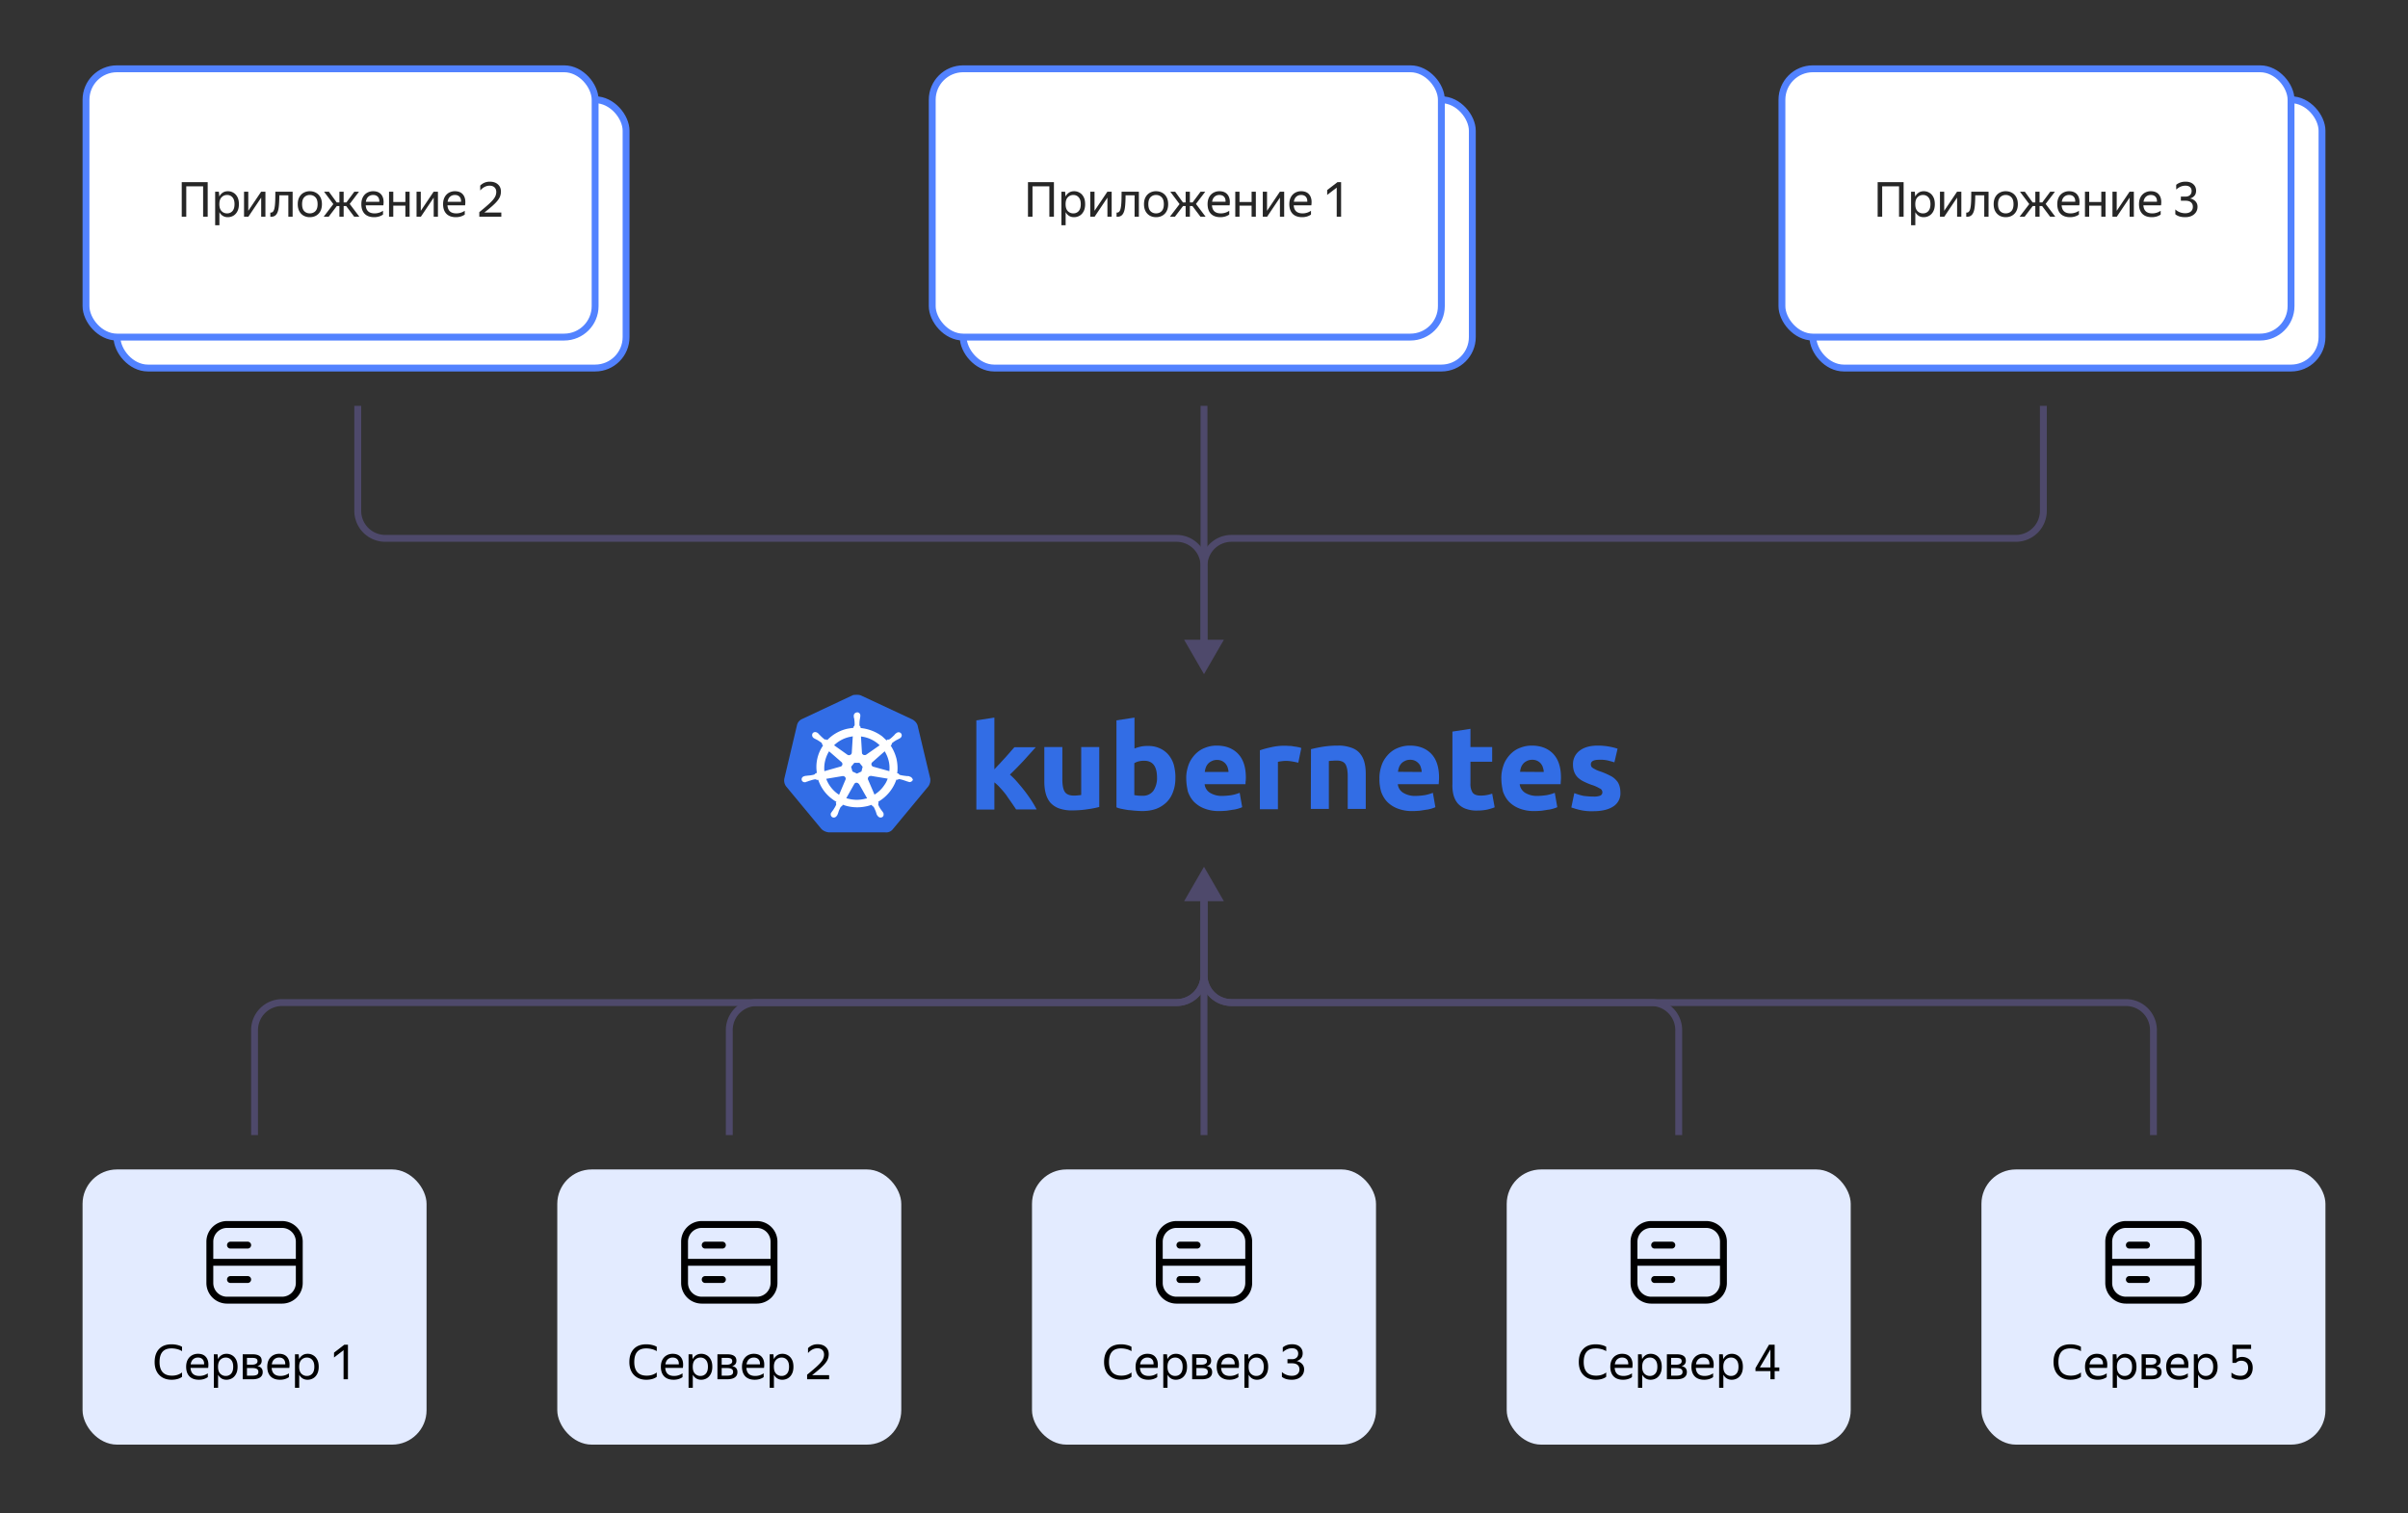 <svg xmlns="http://www.w3.org/2000/svg" width="700" height="440" fill="none" viewBox="0 0 700 440">
    <rect x="0" y="0" width="700" height="440" fill="#333333" stroke="none"/>
    <rect width="148" height="78" x="34" y="29" fill="#fff" stroke="#5282FF" stroke-width="2" rx="9"/>
    <rect width="148" height="78" x="25" y="20" fill="#fff" stroke="#5282FF" stroke-width="2" rx="9"/>
    <path fill="#000" fill-opacity=".85" d="M52.83 52.962h7.546V63h-1.33v-8.834h-4.9V63H52.83V52.962Zm9.717 2.772h1.078l.126 1.414c.233-.467.555-.84.966-1.12.42-.29.933-.434 1.54-.434.57 0 1.092.14 1.568.42.485.27.877.686 1.176 1.246.299.55.448 1.25.448 2.1 0 .85-.154 1.554-.462 2.114-.299.56-.695.98-1.19 1.26a3.222 3.222 0 0 1-1.596.406c-.55 0-1.031-.13-1.442-.392a2.809 2.809 0 0 1-.98-1.078v3.808h-1.232v-9.744Zm5.628 3.626c0-.877-.2-1.54-.602-1.988-.401-.457-.92-.686-1.554-.686-.635 0-1.171.224-1.61.672-.43.439-.644 1.106-.644 2.002 0 .905.215 1.577.644 2.016a2.19 2.19 0 0 0 1.61.658c.635 0 1.153-.224 1.554-.672.401-.448.602-1.115.602-2.002Zm3.999-3.626v5.558l3.738-5.558h1.246V63h-1.232v-5.544L72.202 63h-1.26v-7.266h1.232Zm6.41 6.062c.56.084.943-.266 1.148-1.05.075-.28.135-.63.182-1.05.047-.43.08-.961.098-1.596.019-.644.028-1.433.028-2.366h5.026V63H83.82v-6.216h-2.618a37.544 37.544 0 0 1-.098 2.674c-.047.663-.126 1.218-.238 1.666-.177.7-.448 1.2-.812 1.498-.364.299-.854.43-1.47.392v-1.218Zm11.472 1.344a3.69 3.69 0 0 1-1.792-.434 3.248 3.248 0 0 1-1.246-1.288c-.308-.57-.462-1.255-.462-2.058 0-.803.154-1.484.462-2.044.308-.56.724-.985 1.246-1.274a3.596 3.596 0 0 1 1.792-.448c.672 0 1.274.15 1.806.448.532.29.952.714 1.26 1.274.308.56.462 1.241.462 2.044 0 .803-.154 1.489-.462 2.058a3.22 3.22 0 0 1-1.26 1.288c-.532.29-1.134.434-1.806.434Zm0-1.106c.654 0 1.195-.215 1.624-.644.43-.439.644-1.115.644-2.03 0-.915-.214-1.587-.644-2.016-.429-.439-.97-.658-1.624-.658-.644 0-1.18.22-1.61.658-.42.43-.63 1.101-.63 2.016s.21 1.591.63 2.03c.43.43.966.644 1.61.644ZM94.1 63l2.8-3.668-2.702-3.598h1.414l2.268 3.122h.784v-3.122h1.232v3.122h.798l2.31-3.122h1.358l-2.702 3.556 2.8 3.71h-1.498l-2.324-3.094h-.742V63h-1.232v-3.094h-.756L95.555 63h-1.456Zm14.68.14c-1.214 0-2.142-.331-2.786-.994-.635-.672-.952-1.6-.952-2.786 0-.793.149-1.47.448-2.03a3.15 3.15 0 0 1 1.232-1.288 3.488 3.488 0 0 1 1.764-.448c1.11 0 1.927.369 2.45 1.106.522.728.69 1.727.504 2.996h-5.124c.102 1.559.961 2.338 2.576 2.338.886 0 1.703-.252 2.45-.756v1.106a4.3 4.3 0 0 1-1.176.56c-.448.13-.91.196-1.386.196Zm-.322-6.454c-.532 0-.99.163-1.372.49-.383.327-.626.821-.728 1.484h3.906c.028-.625-.117-1.11-.434-1.456-.318-.345-.775-.518-1.372-.518Zm5.867-.952v2.996h3.514v-2.996h1.232V63h-1.232v-3.22h-3.514V63h-1.232v-7.266h1.232Zm7.998 0v5.558l3.738-5.558h1.246V63h-1.232v-5.544L122.35 63h-1.26v-7.266h1.232Zm10.219 7.406c-1.214 0-2.142-.331-2.786-.994-.635-.672-.952-1.6-.952-2.786 0-.793.149-1.47.448-2.03a3.15 3.15 0 0 1 1.232-1.288 3.488 3.488 0 0 1 1.764-.448c1.11 0 1.927.369 2.45 1.106.522.728.69 1.727.504 2.996h-5.124c.102 1.559.961 2.338 2.576 2.338.886 0 1.703-.252 2.45-.756v1.106a4.3 4.3 0 0 1-1.176.56c-.448.13-.91.196-1.386.196Zm-.322-6.454c-.532 0-.99.163-1.372.49-.383.327-.626.821-.728 1.484h3.906c.028-.625-.117-1.11-.434-1.456-.318-.345-.775-.518-1.372-.518ZM145.732 63h-6.398v-1.33a60.28 60.28 0 0 0 2.45-2.058c.644-.57 1.144-1.064 1.498-1.484.364-.43.616-.826.756-1.19a2.88 2.88 0 0 0 .224-1.106c0-.579-.172-1.031-.518-1.358-.345-.327-.821-.49-1.428-.49-.97 0-1.876.462-2.716 1.386v-1.414c.775-.756 1.694-1.134 2.758-1.134 1.008 0 1.802.261 2.38.784.588.513.882 1.213.882 2.1 0 .457-.074.896-.224 1.316-.14.41-.392.845-.756 1.302-.354.448-.844.952-1.47 1.512a44.823 44.823 0 0 1-2.38 1.96h4.942V63Z"/>
    <rect width="148" height="78" x="280" y="29" fill="#fff" stroke="#5282FF" stroke-width="2" rx="9"/>
    <rect width="148" height="78" x="271" y="20" fill="#fff" stroke="#5282FF" stroke-width="2" rx="9"/>
    <path fill="#000" fill-opacity=".85" d="M298.83 52.962h7.546V63h-1.33v-8.834h-4.9V63h-1.316V52.962Zm9.717 2.772h1.078l.126 1.414c.233-.467.555-.84.966-1.12.42-.29.933-.434 1.54-.434.569 0 1.092.14 1.568.42.485.27.877.686 1.176 1.246.299.55.448 1.25.448 2.1 0 .85-.154 1.554-.462 2.114-.299.56-.695.98-1.19 1.26a3.22 3.22 0 0 1-1.596.406c-.551 0-1.031-.13-1.442-.392a2.81 2.81 0 0 1-.98-1.078v3.808h-1.232v-9.744Zm5.628 3.626c0-.877-.201-1.54-.602-1.988-.401-.457-.919-.686-1.554-.686s-1.171.224-1.61.672c-.429.439-.644 1.106-.644 2.002 0 .905.215 1.577.644 2.016a2.19 2.19 0 0 0 1.61.658c.635 0 1.153-.224 1.554-.672.401-.448.602-1.115.602-2.002Zm3.999-3.626v5.558l3.738-5.558h1.246V63h-1.232v-5.544L318.202 63h-1.26v-7.266h1.232Zm6.41 6.062c.56.084.943-.266 1.148-1.05.075-.28.135-.63.182-1.05.047-.43.079-.961.098-1.596.019-.644.028-1.433.028-2.366h5.026V63h-1.246v-6.216h-2.618a37.306 37.306 0 0 1-.098 2.674c-.047.663-.126 1.218-.238 1.666-.177.7-.448 1.2-.812 1.498-.364.299-.854.43-1.47.392v-1.218Zm11.472 1.344c-.662 0-1.26-.145-1.792-.434a3.253 3.253 0 0 1-1.246-1.288c-.308-.57-.462-1.255-.462-2.058 0-.803.154-1.484.462-2.044.308-.56.724-.985 1.246-1.274a3.598 3.598 0 0 1 1.792-.448c.672 0 1.274.15 1.806.448.532.29.952.714 1.26 1.274.308.56.462 1.241.462 2.044 0 .803-.154 1.489-.462 2.058a3.22 3.22 0 0 1-1.26 1.288c-.532.29-1.134.434-1.806.434Zm0-1.106c.654 0 1.195-.215 1.624-.644.43-.439.644-1.115.644-2.03 0-.915-.214-1.587-.644-2.016-.429-.439-.97-.658-1.624-.658-.644 0-1.18.22-1.61.658-.42.43-.63 1.101-.63 2.016s.21 1.591.63 2.03c.43.43.966.644 1.61.644Zm4.043.966 2.8-3.668-2.702-3.598h1.414l2.268 3.122h.784v-3.122h1.232v3.122h.798l2.31-3.122h1.358l-2.702 3.556 2.8 3.71h-1.498l-2.324-3.094h-.742V63h-1.232v-3.094h-.756L341.555 63h-1.456Zm14.68.14c-1.214 0-2.142-.331-2.786-.994-.635-.672-.952-1.6-.952-2.786 0-.793.149-1.47.448-2.03a3.15 3.15 0 0 1 1.232-1.288 3.488 3.488 0 0 1 1.764-.448c1.11 0 1.927.369 2.45 1.106.522.728.69 1.727.504 2.996h-5.124c.102 1.559.961 2.338 2.576 2.338.886 0 1.703-.252 2.45-.756v1.106a4.3 4.3 0 0 1-1.176.56c-.448.13-.91.196-1.386.196Zm-.322-6.454c-.532 0-.99.163-1.372.49-.383.327-.626.821-.728 1.484h3.906c.028-.625-.117-1.11-.434-1.456-.318-.345-.775-.518-1.372-.518Zm5.867-.952v2.996h3.514v-2.996h1.232V63h-1.232v-3.22h-3.514V63h-1.232v-7.266h1.232Zm7.998 0v5.558l3.738-5.558h1.246V63h-1.232v-5.544L368.35 63h-1.26v-7.266h1.232Zm10.219 7.406c-1.214 0-2.142-.331-2.786-.994-.635-.672-.952-1.6-.952-2.786 0-.793.149-1.47.448-2.03a3.15 3.15 0 0 1 1.232-1.288 3.488 3.488 0 0 1 1.764-.448c1.11 0 1.927.369 2.45 1.106.522.728.69 1.727.504 2.996h-5.124c.102 1.559.961 2.338 2.576 2.338.886 0 1.703-.252 2.45-.756v1.106a4.3 4.3 0 0 1-1.176.56c-.448.13-.91.196-1.386.196Zm-.322-6.454c-.532 0-.99.163-1.372.49-.383.327-.626.821-.728 1.484h3.906c.028-.625-.117-1.11-.434-1.456-.318-.345-.775-.518-1.372-.518ZM389.856 63h-1.274v-8.456l-2.772 2.128v-1.414l2.982-2.296h1.064V63Z"/>
    <rect width="148" height="78" x="527" y="29" fill="#fff" stroke="#5282FF" stroke-width="2" rx="9"/>
    <rect width="148" height="78" x="518" y="20" fill="#fff" stroke="#5282FF" stroke-width="2" rx="9"/>
    <path fill="#000" fill-opacity=".85" d="M545.83 52.962h7.546V63h-1.33v-8.834h-4.9V63h-1.316V52.962Zm9.717 2.772h1.078l.126 1.414c.233-.467.555-.84.966-1.12.42-.29.933-.434 1.54-.434.569 0 1.092.14 1.568.42.485.27.877.686 1.176 1.246.299.55.448 1.25.448 2.1 0 .85-.154 1.554-.462 2.114-.299.56-.695.98-1.19 1.26a3.22 3.22 0 0 1-1.596.406c-.551 0-1.031-.13-1.442-.392a2.81 2.81 0 0 1-.98-1.078v3.808h-1.232v-9.744Zm5.628 3.626c0-.877-.201-1.54-.602-1.988-.401-.457-.919-.686-1.554-.686s-1.171.224-1.61.672c-.429.439-.644 1.106-.644 2.002 0 .905.215 1.577.644 2.016a2.19 2.19 0 0 0 1.61.658c.635 0 1.153-.224 1.554-.672.401-.448.602-1.115.602-2.002Zm3.999-3.626v5.558l3.738-5.558h1.246V63h-1.232v-5.544L565.202 63h-1.26v-7.266h1.232Zm6.41 6.062c.56.084.943-.266 1.148-1.05.075-.28.135-.63.182-1.05.047-.43.079-.961.098-1.596.019-.644.028-1.433.028-2.366h5.026V63h-1.246v-6.216h-2.618a37.306 37.306 0 0 1-.098 2.674c-.047.663-.126 1.218-.238 1.666-.177.7-.448 1.2-.812 1.498-.364.299-.854.43-1.47.392v-1.218Zm11.472 1.344c-.662 0-1.26-.145-1.792-.434a3.253 3.253 0 0 1-1.246-1.288c-.308-.57-.462-1.255-.462-2.058 0-.803.154-1.484.462-2.044.308-.56.724-.985 1.246-1.274a3.598 3.598 0 0 1 1.792-.448c.672 0 1.274.15 1.806.448.532.29.952.714 1.26 1.274.308.56.462 1.241.462 2.044 0 .803-.154 1.489-.462 2.058a3.22 3.22 0 0 1-1.26 1.288c-.532.29-1.134.434-1.806.434Zm0-1.106c.654 0 1.195-.215 1.624-.644.43-.439.644-1.115.644-2.03 0-.915-.214-1.587-.644-2.016-.429-.439-.97-.658-1.624-.658-.644 0-1.18.22-1.61.658-.42.43-.63 1.101-.63 2.016s.21 1.591.63 2.03c.43.43.966.644 1.61.644Zm4.043.966 2.8-3.668-2.702-3.598h1.414l2.268 3.122h.784v-3.122h1.232v3.122h.798l2.31-3.122h1.358l-2.702 3.556 2.8 3.71h-1.498l-2.324-3.094h-.742V63h-1.232v-3.094h-.756L588.555 63h-1.456Zm14.68.14c-1.214 0-2.142-.331-2.786-.994-.635-.672-.952-1.6-.952-2.786 0-.793.149-1.47.448-2.03a3.15 3.15 0 0 1 1.232-1.288 3.488 3.488 0 0 1 1.764-.448c1.11 0 1.927.369 2.45 1.106.522.728.69 1.727.504 2.996h-5.124c.102 1.559.961 2.338 2.576 2.338.886 0 1.703-.252 2.45-.756v1.106a4.3 4.3 0 0 1-1.176.56c-.448.13-.91.196-1.386.196Zm-.322-6.454c-.532 0-.99.163-1.372.49-.383.327-.626.821-.728 1.484h3.906c.028-.625-.117-1.11-.434-1.456-.318-.345-.775-.518-1.372-.518Zm5.867-.952v2.996h3.514v-2.996h1.232V63h-1.232v-3.22h-3.514V63h-1.232v-7.266h1.232Zm7.998 0v5.558l3.738-5.558h1.246V63h-1.232v-5.544L615.35 63h-1.26v-7.266h1.232Zm10.219 7.406c-1.214 0-2.142-.331-2.786-.994-.635-.672-.952-1.6-.952-2.786 0-.793.149-1.47.448-2.03a3.15 3.15 0 0 1 1.232-1.288 3.488 3.488 0 0 1 1.764-.448c1.11 0 1.927.369 2.45 1.106.522.728.69 1.727.504 2.996h-5.124c.102 1.559.961 2.338 2.576 2.338.886 0 1.703-.252 2.45-.756v1.106a4.3 4.3 0 0 1-1.176.56c-.448.13-.91.196-1.386.196Zm-.322-6.454c-.532 0-.99.163-1.372.49-.383.327-.626.821-.728 1.484h3.906c.028-.625-.117-1.11-.434-1.456-.318-.345-.775-.518-1.372-.518Zm8.753 1.666v-1.19h1.344c.523 0 .948-.14 1.274-.42.336-.29.504-.695.504-1.218 0-.476-.154-.85-.462-1.12-.308-.28-.751-.42-1.33-.42-.485 0-.942.089-1.372.266-.42.177-.858.462-1.316.854v-1.372c.747-.607 1.648-.91 2.702-.91.962 0 1.713.243 2.254.728.551.485.826 1.12.826 1.904 0 .635-.177 1.139-.532 1.512a2.49 2.49 0 0 1-1.246.742c.392.056.752.191 1.078.406.336.205.607.476.812.812.206.336.308.728.308 1.176 0 .616-.154 1.153-.462 1.61a3.042 3.042 0 0 1-1.274 1.064c-.532.243-1.152.364-1.862.364-1.232 0-2.184-.285-2.856-.854v-1.4c.355.345.784.616 1.288.812a4.33 4.33 0 0 0 1.582.294c.691 0 1.232-.163 1.624-.49.402-.336.602-.793.602-1.372 0-.56-.182-.994-.546-1.302-.354-.317-.905-.476-1.652-.476h-1.288Z"/>
    <path fill="#4E496B" d="m350 196 5.774-10h-11.547L350 196Zm-1-78v69h2v-69h-2Z"/>
    <path stroke="#4E496B" stroke-width="2" d="M104 118v30.519a8 8 0 0 0 8 8l230-.001a8 8 0 0 1 8 8V191m244-73v30.519a8 8 0 0 1-8 8l-228-.001a8 8 0 0 0-8 8V191"/>
    <path fill="#4E496B" d="m350 252-5.773 10h11.547L350 252Zm1 78v-69h-2v69h2Z"/>
    <path stroke="#4E496B" stroke-width="2" d="M626 330v-30.518a8 8 0 0 0-8-8H358a8 8 0 0 1-8-8V257M74 330v-30.519a8 8 0 0 1 8-8l260 .001a8 8 0 0 0 8-8V257"/>
    <path stroke="#4E496B" stroke-width="2" d="M212 330v-30.519a8 8 0 0 1 8-8l122 .001a8 8 0 0 0 8-8V257m138 73v-30.519a8 8 0 0 0-8-8l-122 .001a8 8 0 0 1-8-8V257"/>
    <g clip-path="url(#clip0_2_7)">
        <path fill="#326DE6" d="M266.736 210.899c-.242-.757-.825-1.372-1.553-1.751l-14.805-6.911c-.389-.19-.825-.237-1.214-.237-.388 0-.825 0-1.213.095l-14.806 6.958a2.56 2.56 0 0 0-1.456 1.752L228 226.379a2.93 2.93 0 0 0 .534 2.272l10.242 12.355a3.575 3.575 0 0 0 2.233.994h16.359c.874.095 1.699-.284 2.233-.994l10.242-12.355c.485-.663.68-1.468.583-2.272l-3.69-15.48Z"/>
        <path fill="#fff" d="M264.406 225.763c-.048 0-.048 0-.048-.047s-.146-.047-.194-.047c-.195-.048-.389-.048-.583-.048-.097 0-.194 0-.291-.047h-.049a9.997 9.997 0 0 1-1.65-.284.578.578 0 0 1-.34-.331c0-.048-.048-.048-.048-.048l-.389-.094c.194-1.373.097-2.793-.194-4.166a12.66 12.66 0 0 0-1.699-3.882l.291-.284v-.047c0-.142.049-.331.146-.426.437-.332.874-.663 1.359-.9l.291-.142c.195-.094.34-.189.534-.284.049-.047.097-.047.146-.094l.049-.048c.436-.331.534-.899.194-1.325a.937.937 0 0 0-.68-.331c-.243 0-.485.094-.679.236l-.049.048c-.049.047-.097.094-.146.094-.145.142-.291.284-.388.426-.048.095-.146.142-.194.19-.388.378-.777.757-1.214 1.041-.097.047-.194.095-.291.095-.048 0-.146 0-.194-.048l-.388.284c-.389-.378-.826-.757-1.214-1.136-1.796-1.372-4.029-2.225-6.31-2.461l-.049-.379-.048-.047c-.146-.095-.195-.237-.243-.379 0-.521 0-1.041.097-1.609v-.048c0-.094.048-.189.048-.284.049-.189.049-.378.098-.568v-.284c.048-.473-.34-.947-.826-.947-.291 0-.582.095-.776.284a.926.926 0 0 0-.292.663v.237c0 .189.049.379.097.568a.582.582 0 0 1 .049.284v.047c.097.521.097 1.042.097 1.61-.048.142-.097.284-.243.378l-.048.048-.049.378c-.534.048-1.068.142-1.65.237-2.282.474-4.369 1.657-5.971 3.314l-.291-.19h-.049c-.048 0-.097.048-.194.048a.533.533 0 0 1-.291-.095c-.437-.331-.825-.71-1.213-1.089-.049-.094-.146-.142-.195-.189-.145-.142-.242-.284-.388-.426-.049-.047-.097-.047-.146-.095l-.048-.047a1.179 1.179 0 0 0-.68-.237c-.291 0-.534.095-.728.332a1 1 0 0 0 .194 1.325c.049 0 .049.047.049.047s.097.095.145.095c.146.095.34.189.534.284l.292.142c.485.284.922.568 1.359.899.097.095.194.285.145.427v.047l.292.284c-.049.095-.097.142-.146.237a10.983 10.983 0 0 0-1.65 7.763l-.389.095c0 .047-.048.047-.048.047-.049.142-.194.237-.34.331a9.2 9.2 0 0 1-1.65.284h-.049c-.097 0-.194 0-.291.048-.194 0-.389.047-.583.047-.048 0-.097.047-.194.047-.048 0-.048 0-.097.048-.534.094-.874.568-.777 1.088.097.426.534.71.971.663.097 0 .146 0 .243-.047.048 0 .048 0 .048-.048 0-.047.098-.047.195-.047.194-.047.388-.142.534-.189.097-.048.194-.095.291-.095h.048a8.393 8.393 0 0 1 1.554-.426h.048c.146 0 .292.047.389.142.048 0 .048.047.048.047l.437-.047a11.433 11.433 0 0 0 3.98 5.539c.437.331.826.615 1.311.852l-.194.378c0 .048.048.048.048.048a.543.543 0 0 1 .049.473c-.194.473-.485.947-.777 1.373v.047c-.048.095-.097.142-.194.237-.097.094-.194.284-.34.473-.048.048-.048.095-.097.142 0 0 0 .048-.048.048a.961.961 0 0 0 .388 1.278.939.939 0 0 0 .388.094c.389 0 .729-.236.923-.568 0 0 0-.047.048-.047 0-.047.049-.095.097-.142.049-.189.146-.331.194-.521l.098-.284c.145-.521.388-.994.631-1.467a.75.75 0 0 1 .388-.284c.048 0 .048 0 .048-.048l.195-.378c1.359.52 2.767.757 4.223.757.874 0 1.747-.095 2.621-.284.534-.095 1.068-.284 1.553-.426l.195.331c.048 0 .048 0 .048.048a.75.75 0 0 1 .388.284c.243.473.437.946.631 1.42v.047l.098.284c.048.19.097.379.194.521.048.047.048.095.097.142 0 0 0 .047.048.047.195.332.534.568.923.568.145 0 .242-.047.388-.094.194-.095.388-.284.437-.521.048-.237.048-.521-.049-.757 0-.048-.048-.048-.048-.048 0-.047-.049-.094-.097-.142a1.695 1.695 0 0 0-.34-.473c-.049-.095-.097-.142-.194-.237v-.047a5.55 5.55 0 0 1-.777-1.373.55.55 0 0 1 .049-.473c0-.048.048-.048.048-.048l-.145-.378a11.85 11.85 0 0 0 5.291-6.438l.388.047c.048 0 .048-.047.048-.047a.56.56 0 0 1 .389-.142h.048a8.24 8.24 0 0 1 1.554.426h.048c.097.047.194.094.291.094.195.095.34.142.534.19.049 0 .097.047.195.047.048 0 .048 0 .097.047a.44.44 0 0 0 .242.048c.437 0 .826-.284.971-.663-.145-.473-.485-.852-.971-.947Zm-13.98-1.467-1.31.615-1.311-.615-.388-1.373.922-1.136h1.505l.922 1.136-.34 1.373Zm7.913-3.077c.242.994.291 1.988.194 2.982l-4.612-1.278c-.437-.095-.679-.521-.582-.947a.755.755 0 0 1 .194-.331l3.641-3.219a9.504 9.504 0 0 1 1.165 2.793Zm-2.622-4.544-3.931 2.745c-.34.189-.826.142-1.068-.189a.427.427 0 0 1-.146-.332l-.291-4.781c2.038.237 3.98 1.136 5.436 2.557Zm-8.786-2.415.971-.189-.291 4.734c0 .426-.388.757-.825.757-.146 0-.243-.047-.389-.095l-3.932-2.792a9.328 9.328 0 0 1 4.466-2.415Zm-5.922 4.166 3.592 3.124c.34.284.389.758.097 1.089-.097.142-.194.189-.388.237l-4.66 1.325c-.194-1.988.291-4.023 1.359-5.775Zm-.825 8 4.806-.805c.388 0 .776.237.825.616a.55.55 0 0 1-.049.473l-1.844 4.355c-1.699-1.089-3.058-2.745-3.738-4.639Zm11.019 5.87a10.54 10.54 0 0 1-2.136.237c-1.019 0-2.087-.19-3.058-.474l2.379-4.213c.242-.284.631-.379.97-.189.146.094.243.189.389.331l2.33 4.119c-.243.047-.534.094-.874.189Zm5.922-4.118a9.154 9.154 0 0 1-2.912 2.84l-1.894-4.403a.794.794 0 0 1 .437-.946c.146-.048.292-.095.437-.095l4.854.805c-.242.662-.534 1.278-.922 1.799Z"/>
        <path fill="#326DE5" d="M289.017 223.728c.534-.568 1.019-1.136 1.602-1.704.534-.616 1.068-1.184 1.602-1.752.534-.615 1.019-1.136 1.456-1.657.437-.52.874-.994 1.214-1.372h6.213c-1.262 1.372-2.476 2.745-3.641 4.023-1.213 1.278-2.475 2.604-3.883 3.929.777.71 1.505 1.42 2.184 2.225.729.852 1.457 1.704 2.185 2.651a47.25 47.25 0 0 1 1.941 2.746 29.009 29.009 0 0 1 1.457 2.508h-5.971c-.388-.615-.825-1.23-1.311-1.94-.485-.71-1.019-1.421-1.504-2.178a23.601 23.601 0 0 0-1.748-2.083 11.462 11.462 0 0 0-1.747-1.657v7.906h-5.243v-25.941l5.243-.805v15.101m30.484 10.887a27.683 27.683 0 0 1-3.447.663c-1.456.237-2.961.331-4.417.331-1.359.048-2.67-.189-3.932-.615a6.4 6.4 0 0 1-2.475-1.704 7.03 7.03 0 0 1-1.311-2.698c-.291-1.089-.388-2.273-.388-3.409v-9.988h5.242v9.42c0 1.657.243 2.841.68 3.551.437.71 1.262 1.088 2.475 1.136.389 0 .777 0 1.214-.048.437-.047.777-.047 1.116-.142v-13.917h5.243v17.42Zm16.795-8.52c0-3.314-1.262-4.923-3.737-4.923-.534 0-1.068.047-1.602.189a4.172 4.172 0 0 0-1.262.521v9.278c.242.047.582.094.97.142.389.047.826.047 1.311.047a3.743 3.743 0 0 0 3.252-1.42 6.649 6.649 0 0 0 1.068-3.834Zm5.34.189c0 1.325-.194 2.651-.68 3.929a7.962 7.962 0 0 1-1.844 2.982 8.823 8.823 0 0 1-3.01 1.941c-1.31.473-2.67.663-4.077.663-.631 0-1.311-.048-1.991-.095-.679-.047-1.359-.142-2.038-.189a26.605 26.605 0 0 1-1.893-.332 6.363 6.363 0 0 1-1.602-.473v-25.278l5.242-.805v8.994a11.968 11.968 0 0 1 1.845-.568 9.905 9.905 0 0 1 2.039-.189c1.213 0 2.378.189 3.495.71a7.054 7.054 0 0 1 2.524 1.893c.728.9 1.262 1.894 1.553 2.983.291 1.183.485 2.509.437 3.834Zm3.155.095c-.048-1.42.243-2.841.728-4.166.437-1.136 1.117-2.13 1.99-3.03.826-.804 1.748-1.42 2.816-1.798a8.867 8.867 0 0 1 3.301-.616c2.621 0 4.708.805 6.213 2.367 1.505 1.562 2.281 3.882 2.281 6.911 0 .284 0 .616-.048.994-.049.379-.049.663-.049.947H350.18a3.303 3.303 0 0 0 1.504 2.462 6.388 6.388 0 0 0 3.593.946c.922 0 1.893-.094 2.815-.236a12.564 12.564 0 0 0 2.281-.663l.729 4.166c-.34.189-.729.284-1.117.426-.534.142-1.068.284-1.602.331-.582.095-1.165.189-1.844.284-.631.047-1.311.095-1.991.095a11.456 11.456 0 0 1-4.368-.71 8.569 8.569 0 0 1-3.058-1.941c-.826-.852-1.408-1.894-1.796-2.982-.292-1.278-.486-2.557-.486-3.787Zm12.281-1.941c0-.426-.097-.852-.243-1.278-.097-.426-.339-.758-.582-1.089a3.324 3.324 0 0 0-1.019-.805 3.332 3.332 0 0 0-1.505-.331 3.33 3.33 0 0 0-1.505.331c-.388.19-.777.426-1.068.758-.291.331-.534.71-.68 1.136a6.134 6.134 0 0 0-.291 1.278h6.893Zm20.291-2.698c-.486-.095-1.02-.237-1.651-.332a9.905 9.905 0 0 0-2.039-.189c-.388 0-.776.047-1.213.095-.34.047-.68.094-1.02.189v13.775h-5.242v-17.136c1.068-.379 2.184-.663 3.301-.899a16.359 16.359 0 0 1 4.271-.427c.34 0 .68.048 1.02.048.388 0 .777.047 1.213.142.389.047.777.095 1.214.189.34.048.68.142 1.019.284l-.873 4.261Zm3.689-3.929a40.105 40.105 0 0 1 3.446-.71 27.73 27.73 0 0 1 4.418-.332c1.31-.047 2.621.19 3.883.616.971.331 1.844.899 2.476 1.656a6.644 6.644 0 0 1 1.31 2.604c.291 1.089.388 2.225.388 3.361v10.177h-5.242v-9.514c0-1.657-.243-2.793-.68-3.503-.436-.663-1.262-1.042-2.475-1.042-.389 0-.777 0-1.214.048-.437 0-.776.047-1.116.094v13.917h-5.243l.049-17.372Zm19.902 8.568c-.049-1.42.243-2.841.728-4.166.437-1.136 1.116-2.13 1.99-3.03.825-.804 1.748-1.42 2.816-1.798a8.865 8.865 0 0 1 3.3-.616c2.622 0 4.709.805 6.214 2.367 1.505 1.562 2.281 3.882 2.281 6.911 0 .284 0 .616-.048.994 0 .379-.049.663-.049.947h-11.893a3.307 3.307 0 0 0 1.505 2.462 6.387 6.387 0 0 0 3.592.946c.923 0 1.893-.094 2.816-.236a12.588 12.588 0 0 0 2.281-.663l.728 4.166c-.339.189-.728.284-1.116.426-.534.142-1.068.284-1.602.331-.582.095-1.165.189-1.845.284-.631.047-1.31.095-1.99.095a11.461 11.461 0 0 1-4.369-.71 8.578 8.578 0 0 1-3.058-1.941c-.825-.852-1.407-1.894-1.796-2.982-.34-1.278-.534-2.557-.485-3.787Zm12.281-1.941c0-.426-.097-.852-.243-1.278a2.555 2.555 0 0 0-.582-1.136 3.298 3.298 0 0 0-1.02-.805 3.312 3.312 0 0 0-1.504-.331c-.534 0-1.02.094-1.505.331-.389.189-.777.426-1.068.757-.291.332-.534.71-.68 1.136a6.134 6.134 0 0 0-.291 1.278l6.893.048Zm8.932-11.74 5.242-.805v5.302h6.311v4.261h-6.311v6.343c-.048.899.146 1.799.583 2.556.388.615 1.165.947 2.378.947.583 0 1.165-.048 1.699-.142a9.403 9.403 0 0 0 1.651-.426l.728 3.976c-.68.284-1.408.473-2.136.663-.922.189-1.893.284-2.864.284a8.992 8.992 0 0 1-3.544-.568 5.75 5.75 0 0 1-2.233-1.562c-.582-.71-.97-1.563-1.213-2.462a11.682 11.682 0 0 1-.291-3.172v-15.195Zm14.222 13.681c-.048-1.42.243-2.841.728-4.166.437-1.136 1.117-2.13 1.991-3.03.825-.804 1.747-1.42 2.815-1.798a8.87 8.87 0 0 1 3.301-.616c2.621 0 4.709.805 6.213 2.367 1.505 1.562 2.282 3.882 2.282 6.911 0 .284 0 .616-.049.994 0 .379-.048.663-.048.947h-11.893c.097.994.68 1.894 1.505 2.462a6.387 6.387 0 0 0 3.592.946c.922 0 1.893-.094 2.815-.236a12.574 12.574 0 0 0 2.282-.663l.728 4.166c-.34.189-.728.284-1.117.426-.534.142-1.068.284-1.601.331-.583.095-1.165.189-1.845.284-.631.047-1.311.095-1.99.095a11.461 11.461 0 0 1-4.369-.71 8.578 8.578 0 0 1-3.058-1.941c-.825-.852-1.408-1.894-1.796-2.982-.291-1.278-.486-2.557-.486-3.787Zm12.33-1.941c0-.426-.097-.852-.243-1.278-.097-.426-.34-.805-.582-1.136a3.286 3.286 0 0 0-1.02-.805 3.312 3.312 0 0 0-1.504-.331c-.534 0-1.02.094-1.505.331-.389.189-.777.426-1.068.757-.291.332-.534.71-.68 1.136a6.134 6.134 0 0 0-.291 1.278l6.893.048Zm14.417 7.148a4.978 4.978 0 0 0 2.039-.284 1.05 1.05 0 0 0 .582-1.042c-.048-.473-.34-.899-.777-1.041a10.636 10.636 0 0 0-2.378-1.042 19.63 19.63 0 0 1-2.233-.946c-.631-.284-1.165-.663-1.699-1.136a4.494 4.494 0 0 1-1.068-1.61c-.291-.71-.388-1.467-.388-2.225a4.863 4.863 0 0 1 1.941-4.023c1.311-.994 3.059-1.468 5.291-1.468 1.068 0 2.185.095 3.253.284.825.142 1.65.332 2.475.616l-.922 3.976c-.679-.237-1.311-.379-1.99-.568-.777-.142-1.602-.237-2.379-.189-1.65 0-2.475.426-2.475 1.325 0 .189.048.379.097.568.097.189.243.331.437.473.194.142.485.284.825.474.34.189.825.378 1.408.568.97.331 1.941.757 2.864 1.231a5.293 5.293 0 0 1 1.747 1.325c.437.426.728.994.922 1.562.195.663.292 1.326.292 1.988a4.506 4.506 0 0 1-2.088 4.071c-1.359.9-3.301 1.373-5.825 1.373a15.127 15.127 0 0 1-4.126-.426c-.776-.189-1.505-.426-2.233-.663l.874-4.165c.874.331 1.796.615 2.718.804.874.095 1.796.19 2.816.19Z"/>
    </g>
    <rect width="100" height="80" x="24" y="340" fill="#E3EBFF" rx="10"/>
    <path fill="#000" d="M49.896 401.14c-.99 0-1.857-.205-2.604-.616a4.301 4.301 0 0 1-1.722-1.764c-.41-.775-.616-1.699-.616-2.772 0-1.615.425-2.875 1.274-3.78.85-.915 2.063-1.372 3.64-1.372.588 0 1.148.065 1.68.196.541.121.999.299 1.372.532v1.26a4.994 4.994 0 0 0-1.414-.588 6.464 6.464 0 0 0-1.652-.21c-1.176 0-2.048.331-2.618.994-.57.663-.854 1.652-.854 2.968 0 1.325.308 2.319.924 2.982.616.653 1.517.98 2.702.98 1.12 0 2.09-.308 2.912-.924v1.26c-.327.261-.76.471-1.302.63a6.462 6.462 0 0 1-1.722.224Zm7.954 0c-1.213 0-2.142-.331-2.786-.994-.635-.672-.952-1.601-.952-2.786 0-.793.15-1.47.448-2.03.299-.56.71-.989 1.232-1.288a3.488 3.488 0 0 1 1.764-.448c1.11 0 1.927.369 2.45 1.106.523.728.69 1.727.504 2.996h-5.124c.103 1.559.961 2.338 2.576 2.338a4.29 4.29 0 0 0 2.45-.756v1.106a4.3 4.3 0 0 1-1.176.56c-.448.131-.91.196-1.386.196Zm-.322-6.454c-.532 0-.99.163-1.372.49-.383.327-.625.821-.728 1.484h3.906c.028-.625-.117-1.111-.434-1.456s-.775-.518-1.372-.518Zm4.635-.952h1.078l.126 1.414a2.89 2.89 0 0 1 .966-1.12c.42-.289.934-.434 1.54-.434.57 0 1.092.14 1.568.42.486.271.878.686 1.176 1.246.299.551.448 1.251.448 2.1 0 .849-.154 1.554-.462 2.114-.298.56-.695.98-1.19 1.26a3.218 3.218 0 0 1-1.596.406c-.55 0-1.031-.131-1.442-.392a2.809 2.809 0 0 1-.98-1.078v3.808h-1.232v-9.744Zm5.628 3.626c0-.877-.2-1.54-.602-1.988-.401-.457-.92-.686-1.554-.686s-1.171.224-1.61.672c-.43.439-.644 1.106-.644 2.002 0 .905.215 1.577.644 2.016a2.19 2.19 0 0 0 1.61.658c.635 0 1.153-.224 1.554-.672.402-.448.602-1.115.602-2.002Zm5.595 3.64h-2.828v-7.266h2.856c.868 0 1.526.154 1.974.462.457.299.686.77.686 1.414 0 .42-.112.761-.336 1.022-.215.261-.523.448-.924.56 1.036.168 1.554.742 1.554 1.722 0 .495-.13.896-.392 1.204-.252.308-.602.532-1.05.672-.448.14-.962.21-1.54.21Zm.014-6.216h-1.61v1.974h1.512c.466 0 .84-.084 1.12-.252.29-.168.434-.411.434-.728 0-.383-.126-.644-.378-.784s-.611-.21-1.078-.21Zm-.028 2.954H71.79v2.212h1.582c.522 0 .942-.075 1.26-.224.317-.159.476-.443.476-.854s-.145-.7-.434-.868c-.29-.177-.724-.266-1.302-.266Zm8.062 3.402c-1.213 0-2.142-.331-2.786-.994-.635-.672-.952-1.601-.952-2.786 0-.793.15-1.47.448-2.03.299-.56.71-.989 1.232-1.288a3.488 3.488 0 0 1 1.764-.448c1.11 0 1.927.369 2.45 1.106.523.728.69 1.727.504 2.996H78.97c.103 1.559.961 2.338 2.576 2.338a4.29 4.29 0 0 0 2.45-.756v1.106a4.3 4.3 0 0 1-1.176.56c-.448.131-.91.196-1.386.196Zm-.322-6.454c-.532 0-.99.163-1.372.49-.383.327-.625.821-.728 1.484h3.906c.028-.625-.117-1.111-.434-1.456s-.775-.518-1.372-.518Zm4.635-.952h1.078l.126 1.414a2.89 2.89 0 0 1 .966-1.12c.42-.289.934-.434 1.54-.434.57 0 1.092.14 1.568.42.486.271.878.686 1.176 1.246.299.551.448 1.251.448 2.1 0 .849-.154 1.554-.462 2.114-.298.56-.695.98-1.19 1.26a3.218 3.218 0 0 1-1.596.406c-.55 0-1.031-.131-1.442-.392a2.809 2.809 0 0 1-.98-1.078v3.808h-1.232v-9.744Zm5.628 3.626c0-.877-.2-1.54-.602-1.988-.401-.457-.92-.686-1.554-.686s-1.171.224-1.61.672c-.43.439-.644 1.106-.644 2.002 0 .905.215 1.577.644 2.016a2.19 2.19 0 0 0 1.61.658c.635 0 1.153-.224 1.554-.672.402-.448.602-1.115.602-2.002Zm9.77 3.64h-1.274v-8.456l-2.772 2.128v-1.414l2.982-2.296h1.064V401Z"/>
    <path fill="#000" fill-rule="evenodd" d="M66 357h16a4 4 0 0 1 4 4v5H62v-5a4 4 0 0 1 4-4Zm-4 11v5a4 4 0 0 0 4 4h16a4 4 0 0 0 4-4v-5H62Zm-2-7a6 6 0 0 1 6-6h16a6 6 0 0 1 6 6v12a6 6 0 0 1-6 6H66a6 6 0 0 1-6-6v-12Zm6 1a1 1 0 0 1 1-1h5a1 1 0 0 1 0 2h-5a1 1 0 0 1-1-1Zm1 9a1 1 0 0 0 0 2h5a1 1 0 0 0 0-2h-5Z" clip-rule="evenodd"/>
    <rect width="100" height="80" x="576" y="340" fill="#E3EBFF" rx="10"/>
    <path fill="#000" d="M601.896 401.14c-.989 0-1.857-.205-2.604-.616a4.305 4.305 0 0 1-1.722-1.764c-.41-.775-.616-1.699-.616-2.772 0-1.615.425-2.875 1.274-3.78.85-.915 2.063-1.372 3.64-1.372.588 0 1.148.065 1.68.196.542.121.999.299 1.372.532v1.26a4.982 4.982 0 0 0-1.414-.588 6.46 6.46 0 0 0-1.652-.21c-1.176 0-2.048.331-2.618.994-.569.663-.854 1.652-.854 2.968 0 1.325.308 2.319.924 2.982.616.653 1.517.98 2.702.98 1.12 0 2.091-.308 2.912-.924v1.26c-.326.261-.76.471-1.302.63a6.459 6.459 0 0 1-1.722.224Zm7.954 0c-1.213 0-2.142-.331-2.786-.994-.635-.672-.952-1.601-.952-2.786 0-.793.149-1.47.448-2.03.299-.56.709-.989 1.232-1.288a3.49 3.49 0 0 1 1.764-.448c1.111 0 1.927.369 2.45 1.106.523.728.691 1.727.504 2.996h-5.124c.103 1.559.961 2.338 2.576 2.338.887 0 1.703-.252 2.45-.756v1.106a4.3 4.3 0 0 1-1.176.56c-.448.131-.91.196-1.386.196Zm-.322-6.454c-.532 0-.989.163-1.372.49-.383.327-.625.821-.728 1.484h3.906c.028-.625-.117-1.111-.434-1.456s-.775-.518-1.372-.518Zm4.635-.952h1.078l.126 1.414c.234-.467.556-.84.966-1.12.42-.289.934-.434 1.54-.434.57 0 1.092.14 1.568.42.486.271.878.686 1.176 1.246.299.551.448 1.251.448 2.1 0 .849-.154 1.554-.462 2.114-.298.56-.695.98-1.19 1.26a3.216 3.216 0 0 1-1.596.406c-.55 0-1.031-.131-1.442-.392a2.817 2.817 0 0 1-.98-1.078v3.808h-1.232v-9.744Zm5.628 3.626c0-.877-.2-1.54-.602-1.988-.401-.457-.919-.686-1.554-.686-.634 0-1.171.224-1.61.672-.429.439-.644 1.106-.644 2.002 0 .905.215 1.577.644 2.016a2.19 2.19 0 0 0 1.61.658c.635 0 1.153-.224 1.554-.672.402-.448.602-1.115.602-2.002Zm5.595 3.64h-2.828v-7.266h2.856c.868 0 1.526.154 1.974.462.457.299.686.77.686 1.414 0 .42-.112.761-.336 1.022-.215.261-.523.448-.924.56 1.036.168 1.554.742 1.554 1.722 0 .495-.131.896-.392 1.204-.252.308-.602.532-1.05.672-.448.14-.962.21-1.54.21Zm.014-6.216h-1.61v1.974h1.512c.466 0 .84-.084 1.12-.252.289-.168.434-.411.434-.728 0-.383-.126-.644-.378-.784s-.612-.21-1.078-.21Zm-.028 2.954h-1.582v2.212h1.582c.522 0 .942-.075 1.26-.224.317-.159.476-.443.476-.854s-.145-.7-.434-.868c-.29-.177-.724-.266-1.302-.266Zm8.062 3.402c-1.213 0-2.142-.331-2.786-.994-.635-.672-.952-1.601-.952-2.786 0-.793.149-1.47.448-2.03.299-.56.709-.989 1.232-1.288a3.49 3.49 0 0 1 1.764-.448c1.111 0 1.927.369 2.45 1.106.523.728.691 1.727.504 2.996h-5.124c.103 1.559.961 2.338 2.576 2.338.887 0 1.703-.252 2.45-.756v1.106a4.3 4.3 0 0 1-1.176.56c-.448.131-.91.196-1.386.196Zm-.322-6.454c-.532 0-.989.163-1.372.49-.383.327-.625.821-.728 1.484h3.906c.028-.625-.117-1.111-.434-1.456s-.775-.518-1.372-.518Zm4.635-.952h1.078l.126 1.414c.234-.467.556-.84.966-1.12.42-.289.934-.434 1.54-.434.57 0 1.092.14 1.568.42.486.271.878.686 1.176 1.246.299.551.448 1.251.448 2.1 0 .849-.154 1.554-.462 2.114-.298.56-.695.98-1.19 1.26a3.216 3.216 0 0 1-1.596.406c-.55 0-1.031-.131-1.442-.392a2.817 2.817 0 0 1-.98-1.078v3.808h-1.232v-9.744Zm5.628 3.626c0-.877-.2-1.54-.602-1.988-.401-.457-.919-.686-1.554-.686-.634 0-1.171.224-1.61.672-.429.439-.644 1.106-.644 2.002 0 .905.215 1.577.644 2.016a2.19 2.19 0 0 0 1.61.658c.635 0 1.153-.224 1.554-.672.402-.448.602-1.115.602-2.002Zm7.978 3.78c-1.12 0-2.012-.238-2.674-.714v-1.372c.392.317.802.555 1.232.714.429.149.91.224 1.442.224.69 0 1.222-.21 1.596-.63.382-.42.574-.971.574-1.652 0-.728-.187-1.26-.56-1.596-.374-.336-.845-.504-1.414-.504-.411 0-.742.07-.994.21a1.948 1.948 0 0 0-.574.42h-1.022v-5.278h5.432v1.204h-4.284v2.87c.186-.14.415-.261.686-.364.27-.112.592-.168.966-.168.578 0 1.101.121 1.568.364.466.233.835.588 1.106 1.064.28.467.42 1.05.42 1.75 0 .691-.145 1.297-.434 1.82-.28.523-.682.929-1.204 1.218-.523.28-1.144.42-1.862.42Z"/>
    <path fill="#000" fill-rule="evenodd" d="M618 357h16a4 4 0 0 1 4 4v5h-24v-5a4 4 0 0 1 4-4Zm-4 11v5a4 4 0 0 0 4 4h16a4 4 0 0 0 4-4v-5h-24Zm-2-7a6 6 0 0 1 6-6h16a6 6 0 0 1 6 6v12a6 6 0 0 1-6 6h-16a6 6 0 0 1-6-6v-12Zm6 1a1 1 0 0 1 1-1h5a1 1 0 0 1 0 2h-5a1 1 0 0 1-1-1Zm1 9a1 1 0 0 0 0 2h5a1 1 0 0 0 0-2h-5Z" clip-rule="evenodd"/>
    <rect width="100" height="80" x="300" y="340" fill="#E3EBFF" rx="10"/>
    <path fill="#000" d="M325.896 401.14c-.989 0-1.857-.205-2.604-.616a4.305 4.305 0 0 1-1.722-1.764c-.41-.775-.616-1.699-.616-2.772 0-1.615.425-2.875 1.274-3.78.85-.915 2.063-1.372 3.64-1.372.588 0 1.148.065 1.68.196.542.121.999.299 1.372.532v1.26a4.982 4.982 0 0 0-1.414-.588 6.46 6.46 0 0 0-1.652-.21c-1.176 0-2.048.331-2.618.994-.569.663-.854 1.652-.854 2.968 0 1.325.308 2.319.924 2.982.616.653 1.517.98 2.702.98 1.12 0 2.091-.308 2.912-.924v1.26c-.326.261-.76.471-1.302.63a6.459 6.459 0 0 1-1.722.224Zm7.954 0c-1.213 0-2.142-.331-2.786-.994-.635-.672-.952-1.601-.952-2.786 0-.793.149-1.47.448-2.03.299-.56.709-.989 1.232-1.288a3.49 3.49 0 0 1 1.764-.448c1.111 0 1.927.369 2.45 1.106.523.728.691 1.727.504 2.996h-5.124c.103 1.559.961 2.338 2.576 2.338.887 0 1.703-.252 2.45-.756v1.106a4.3 4.3 0 0 1-1.176.56c-.448.131-.91.196-1.386.196Zm-.322-6.454c-.532 0-.989.163-1.372.49-.383.327-.625.821-.728 1.484h3.906c.028-.625-.117-1.111-.434-1.456s-.775-.518-1.372-.518Zm4.635-.952h1.078l.126 1.414c.234-.467.556-.84.966-1.12.42-.289.934-.434 1.54-.434.57 0 1.092.14 1.568.42.486.271.878.686 1.176 1.246.299.551.448 1.251.448 2.1 0 .849-.154 1.554-.462 2.114-.298.56-.695.98-1.19 1.26a3.216 3.216 0 0 1-1.596.406c-.55 0-1.031-.131-1.442-.392a2.817 2.817 0 0 1-.98-1.078v3.808h-1.232v-9.744Zm5.628 3.626c0-.877-.2-1.54-.602-1.988-.401-.457-.919-.686-1.554-.686-.634 0-1.171.224-1.61.672-.429.439-.644 1.106-.644 2.002 0 .905.215 1.577.644 2.016a2.19 2.19 0 0 0 1.61.658c.635 0 1.153-.224 1.554-.672.402-.448.602-1.115.602-2.002Zm5.595 3.64h-2.828v-7.266h2.856c.868 0 1.526.154 1.974.462.457.299.686.77.686 1.414 0 .42-.112.761-.336 1.022-.215.261-.523.448-.924.56 1.036.168 1.554.742 1.554 1.722 0 .495-.131.896-.392 1.204-.252.308-.602.532-1.05.672-.448.14-.962.21-1.54.21Zm.014-6.216h-1.61v1.974h1.512c.466 0 .84-.084 1.12-.252.289-.168.434-.411.434-.728 0-.383-.126-.644-.378-.784s-.612-.21-1.078-.21Zm-.028 2.954h-1.582v2.212h1.582c.522 0 .942-.075 1.26-.224.317-.159.476-.443.476-.854s-.145-.7-.434-.868c-.29-.177-.724-.266-1.302-.266Zm8.062 3.402c-1.213 0-2.142-.331-2.786-.994-.635-.672-.952-1.601-.952-2.786 0-.793.149-1.47.448-2.03.299-.56.709-.989 1.232-1.288a3.49 3.49 0 0 1 1.764-.448c1.111 0 1.927.369 2.45 1.106.523.728.691 1.727.504 2.996h-5.124c.103 1.559.961 2.338 2.576 2.338.887 0 1.703-.252 2.45-.756v1.106a4.3 4.3 0 0 1-1.176.56c-.448.131-.91.196-1.386.196Zm-.322-6.454c-.532 0-.989.163-1.372.49-.383.327-.625.821-.728 1.484h3.906c.028-.625-.117-1.111-.434-1.456s-.775-.518-1.372-.518Zm4.635-.952h1.078l.126 1.414c.234-.467.556-.84.966-1.12.42-.289.934-.434 1.54-.434.57 0 1.092.14 1.568.42.486.271.878.686 1.176 1.246.299.551.448 1.251.448 2.1 0 .849-.154 1.554-.462 2.114-.298.56-.695.98-1.19 1.26a3.216 3.216 0 0 1-1.596.406c-.55 0-1.031-.131-1.442-.392a2.817 2.817 0 0 1-.98-1.078v3.808h-1.232v-9.744Zm5.628 3.626c0-.877-.2-1.54-.602-1.988-.401-.457-.919-.686-1.554-.686-.634 0-1.171.224-1.61.672-.429.439-.644 1.106-.644 2.002 0 .905.215 1.577.644 2.016a2.19 2.19 0 0 0 1.61.658c.635 0 1.153-.224 1.554-.672.402-.448.602-1.115.602-2.002Zm6.886-1.008v-1.19h1.344c.522 0 .947-.14 1.274-.42.336-.289.504-.695.504-1.218 0-.476-.154-.849-.462-1.12-.308-.28-.752-.42-1.33-.42a3.56 3.56 0 0 0-1.372.266c-.42.177-.859.462-1.316.854v-1.372c.746-.607 1.647-.91 2.702-.91.961 0 1.712.243 2.254.728.55.485.826 1.12.826 1.904 0 .635-.178 1.139-.532 1.512a2.491 2.491 0 0 1-1.246.742c.392.056.751.191 1.078.406.336.205.606.476.812.812.205.336.308.728.308 1.176 0 .616-.154 1.153-.462 1.61a3.05 3.05 0 0 1-1.274 1.064c-.532.243-1.153.364-1.862.364-1.232 0-2.184-.285-2.856-.854v-1.4c.354.345.784.616 1.288.812a4.325 4.325 0 0 0 1.582.294c.69 0 1.232-.163 1.624-.49.401-.336.602-.793.602-1.372 0-.56-.182-.994-.546-1.302-.355-.317-.906-.476-1.652-.476h-1.288Z"/>
    <path fill="#000" fill-rule="evenodd" d="M342 357h16a4 4 0 0 1 4 4v5h-24v-5a4 4 0 0 1 4-4Zm-4 11v5a4 4 0 0 0 4 4h16a4 4 0 0 0 4-4v-5h-24Zm-2-7a6 6 0 0 1 6-6h16a6 6 0 0 1 6 6v12a6 6 0 0 1-6 6h-16a6 6 0 0 1-6-6v-12Zm6 1a1 1 0 0 1 1-1h5a1 1 0 0 1 0 2h-5a1 1 0 0 1-1-1Zm1 9a1 1 0 0 0 0 2h5a1 1 0 0 0 0-2h-5Z" clip-rule="evenodd"/>
    <rect width="100" height="80" x="162" y="340" fill="#E3EBFF" rx="10"/>
    <path fill="#000" d="M187.896 401.14c-.989 0-1.857-.205-2.604-.616a4.305 4.305 0 0 1-1.722-1.764c-.41-.775-.616-1.699-.616-2.772 0-1.615.425-2.875 1.274-3.78.85-.915 2.063-1.372 3.64-1.372.588 0 1.148.065 1.68.196.542.121.999.299 1.372.532v1.26a4.982 4.982 0 0 0-1.414-.588 6.46 6.46 0 0 0-1.652-.21c-1.176 0-2.048.331-2.618.994-.569.663-.854 1.652-.854 2.968 0 1.325.308 2.319.924 2.982.616.653 1.517.98 2.702.98 1.12 0 2.091-.308 2.912-.924v1.26c-.326.261-.76.471-1.302.63a6.459 6.459 0 0 1-1.722.224Zm7.954 0c-1.213 0-2.142-.331-2.786-.994-.635-.672-.952-1.601-.952-2.786 0-.793.149-1.47.448-2.03.299-.56.709-.989 1.232-1.288a3.49 3.49 0 0 1 1.764-.448c1.111 0 1.927.369 2.45 1.106.523.728.691 1.727.504 2.996h-5.124c.103 1.559.961 2.338 2.576 2.338.887 0 1.703-.252 2.45-.756v1.106a4.3 4.3 0 0 1-1.176.56c-.448.131-.91.196-1.386.196Zm-.322-6.454c-.532 0-.989.163-1.372.49-.383.327-.625.821-.728 1.484h3.906c.028-.625-.117-1.111-.434-1.456s-.775-.518-1.372-.518Zm4.635-.952h1.078l.126 1.414c.234-.467.556-.84.966-1.12.42-.289.934-.434 1.54-.434.57 0 1.092.14 1.568.42.486.271.878.686 1.176 1.246.299.551.448 1.251.448 2.1 0 .849-.154 1.554-.462 2.114-.298.56-.695.98-1.19 1.26a3.216 3.216 0 0 1-1.596.406c-.55 0-1.031-.131-1.442-.392a2.817 2.817 0 0 1-.98-1.078v3.808h-1.232v-9.744Zm5.628 3.626c0-.877-.2-1.54-.602-1.988-.401-.457-.919-.686-1.554-.686-.634 0-1.171.224-1.61.672-.429.439-.644 1.106-.644 2.002 0 .905.215 1.577.644 2.016a2.19 2.19 0 0 0 1.61.658c.635 0 1.153-.224 1.554-.672.402-.448.602-1.115.602-2.002Zm5.595 3.64h-2.828v-7.266h2.856c.868 0 1.526.154 1.974.462.457.299.686.77.686 1.414 0 .42-.112.761-.336 1.022-.215.261-.523.448-.924.56 1.036.168 1.554.742 1.554 1.722 0 .495-.131.896-.392 1.204-.252.308-.602.532-1.05.672-.448.14-.962.21-1.54.21Zm.014-6.216h-1.61v1.974h1.512c.466 0 .84-.084 1.12-.252.289-.168.434-.411.434-.728 0-.383-.126-.644-.378-.784s-.612-.21-1.078-.21Zm-.028 2.954h-1.582v2.212h1.582c.522 0 .942-.075 1.26-.224.317-.159.476-.443.476-.854s-.145-.7-.434-.868c-.29-.177-.724-.266-1.302-.266Zm8.062 3.402c-1.213 0-2.142-.331-2.786-.994-.635-.672-.952-1.601-.952-2.786 0-.793.149-1.47.448-2.03.299-.56.709-.989 1.232-1.288a3.49 3.49 0 0 1 1.764-.448c1.111 0 1.927.369 2.45 1.106.523.728.691 1.727.504 2.996h-5.124c.103 1.559.961 2.338 2.576 2.338.887 0 1.703-.252 2.45-.756v1.106a4.3 4.3 0 0 1-1.176.56c-.448.131-.91.196-1.386.196Zm-.322-6.454c-.532 0-.989.163-1.372.49-.383.327-.625.821-.728 1.484h3.906c.028-.625-.117-1.111-.434-1.456s-.775-.518-1.372-.518Zm4.635-.952h1.078l.126 1.414c.234-.467.556-.84.966-1.12.42-.289.934-.434 1.54-.434.57 0 1.092.14 1.568.42.486.271.878.686 1.176 1.246.299.551.448 1.251.448 2.1 0 .849-.154 1.554-.462 2.114-.298.56-.695.98-1.19 1.26a3.216 3.216 0 0 1-1.596.406c-.55 0-1.031-.131-1.442-.392a2.817 2.817 0 0 1-.98-1.078v3.808h-1.232v-9.744Zm5.628 3.626c0-.877-.2-1.54-.602-1.988-.401-.457-.919-.686-1.554-.686-.634 0-1.171.224-1.61.672-.429.439-.644 1.106-.644 2.002 0 .905.215 1.577.644 2.016a2.19 2.19 0 0 0 1.61.658c.635 0 1.153-.224 1.554-.672.402-.448.602-1.115.602-2.002Zm11.646 3.64h-6.398v-1.33a62.22 62.22 0 0 0 2.45-2.058c.644-.569 1.143-1.064 1.498-1.484.364-.429.616-.826.756-1.19.149-.364.224-.733.224-1.106 0-.579-.173-1.031-.518-1.358-.346-.327-.822-.49-1.428-.49-.971 0-1.876.462-2.716 1.386v-1.414c.774-.756 1.694-1.134 2.758-1.134 1.008 0 1.801.261 2.38.784.588.513.882 1.213.882 2.1 0 .457-.075.896-.224 1.316-.14.411-.392.845-.756 1.302-.355.448-.845.952-1.47 1.512a45.807 45.807 0 0 1-2.38 1.96h4.942V401Z"/>
    <path fill="#000" fill-rule="evenodd" d="M204 357h16a4 4 0 0 1 4 4v5h-24v-5a4 4 0 0 1 4-4Zm-4 11v5a4 4 0 0 0 4 4h16a4 4 0 0 0 4-4v-5h-24Zm-2-7a6 6 0 0 1 6-6h16a6 6 0 0 1 6 6v12a6 6 0 0 1-6 6h-16a6 6 0 0 1-6-6v-12Zm6 1a1 1 0 0 1 1-1h5a1 1 0 0 1 0 2h-5a1 1 0 0 1-1-1Zm1 9a1 1 0 0 0 0 2h5a1 1 0 0 0 0-2h-5Z" clip-rule="evenodd"/>
    <rect width="100" height="80" x="438" y="340" fill="#E3EBFF" rx="10"/>
    <path fill="#000" d="M463.896 401.14c-.989 0-1.857-.205-2.604-.616a4.305 4.305 0 0 1-1.722-1.764c-.41-.775-.616-1.699-.616-2.772 0-1.615.425-2.875 1.274-3.78.85-.915 2.063-1.372 3.64-1.372.588 0 1.148.065 1.68.196.542.121.999.299 1.372.532v1.26a4.982 4.982 0 0 0-1.414-.588 6.46 6.46 0 0 0-1.652-.21c-1.176 0-2.048.331-2.618.994-.569.663-.854 1.652-.854 2.968 0 1.325.308 2.319.924 2.982.616.653 1.517.98 2.702.98 1.12 0 2.091-.308 2.912-.924v1.26c-.326.261-.76.471-1.302.63a6.459 6.459 0 0 1-1.722.224Zm7.954 0c-1.213 0-2.142-.331-2.786-.994-.635-.672-.952-1.601-.952-2.786 0-.793.149-1.47.448-2.03.299-.56.709-.989 1.232-1.288a3.49 3.49 0 0 1 1.764-.448c1.111 0 1.927.369 2.45 1.106.523.728.691 1.727.504 2.996h-5.124c.103 1.559.961 2.338 2.576 2.338.887 0 1.703-.252 2.45-.756v1.106a4.3 4.3 0 0 1-1.176.56c-.448.131-.91.196-1.386.196Zm-.322-6.454c-.532 0-.989.163-1.372.49-.383.327-.625.821-.728 1.484h3.906c.028-.625-.117-1.111-.434-1.456s-.775-.518-1.372-.518Zm4.635-.952h1.078l.126 1.414c.234-.467.556-.84.966-1.12.42-.289.934-.434 1.54-.434.57 0 1.092.14 1.568.42.486.271.878.686 1.176 1.246.299.551.448 1.251.448 2.1 0 .849-.154 1.554-.462 2.114-.298.56-.695.98-1.19 1.26a3.216 3.216 0 0 1-1.596.406c-.55 0-1.031-.131-1.442-.392a2.817 2.817 0 0 1-.98-1.078v3.808h-1.232v-9.744Zm5.628 3.626c0-.877-.2-1.54-.602-1.988-.401-.457-.919-.686-1.554-.686-.634 0-1.171.224-1.61.672-.429.439-.644 1.106-.644 2.002 0 .905.215 1.577.644 2.016a2.19 2.19 0 0 0 1.61.658c.635 0 1.153-.224 1.554-.672.402-.448.602-1.115.602-2.002Zm5.595 3.64h-2.828v-7.266h2.856c.868 0 1.526.154 1.974.462.457.299.686.77.686 1.414 0 .42-.112.761-.336 1.022-.215.261-.523.448-.924.56 1.036.168 1.554.742 1.554 1.722 0 .495-.131.896-.392 1.204-.252.308-.602.532-1.05.672-.448.14-.962.21-1.54.21Zm.014-6.216h-1.61v1.974h1.512c.466 0 .84-.084 1.12-.252.289-.168.434-.411.434-.728 0-.383-.126-.644-.378-.784s-.612-.21-1.078-.21Zm-.028 2.954h-1.582v2.212h1.582c.522 0 .942-.075 1.26-.224.317-.159.476-.443.476-.854s-.145-.7-.434-.868c-.29-.177-.724-.266-1.302-.266Zm8.062 3.402c-1.213 0-2.142-.331-2.786-.994-.635-.672-.952-1.601-.952-2.786 0-.793.149-1.47.448-2.03.299-.56.709-.989 1.232-1.288a3.49 3.49 0 0 1 1.764-.448c1.111 0 1.927.369 2.45 1.106.523.728.691 1.727.504 2.996h-5.124c.103 1.559.961 2.338 2.576 2.338.887 0 1.703-.252 2.45-.756v1.106a4.3 4.3 0 0 1-1.176.56c-.448.131-.91.196-1.386.196Zm-.322-6.454c-.532 0-.989.163-1.372.49-.383.327-.625.821-.728 1.484h3.906c.028-.625-.117-1.111-.434-1.456s-.775-.518-1.372-.518Zm4.635-.952h1.078l.126 1.414c.234-.467.556-.84.966-1.12.42-.289.934-.434 1.54-.434.57 0 1.092.14 1.568.42.486.271.878.686 1.176 1.246.299.551.448 1.251.448 2.1 0 .849-.154 1.554-.462 2.114-.298.56-.695.98-1.19 1.26a3.216 3.216 0 0 1-1.596.406c-.55 0-1.031-.131-1.442-.392a2.817 2.817 0 0 1-.98-1.078v3.808h-1.232v-9.744Zm5.628 3.626c0-.877-.2-1.54-.602-1.988-.401-.457-.919-.686-1.554-.686-.634 0-1.171.224-1.61.672-.429.439-.644 1.106-.644 2.002 0 .905.215 1.577.644 2.016a2.19 2.19 0 0 0 1.61.658c.635 0 1.153-.224 1.554-.672.402-.448.602-1.115.602-2.002Zm10.512 3.64h-1.232v-2.38h-4.34v-.868l3.92-6.79h1.652v6.594h1.358v1.064h-1.358V401Zm-4.298-3.444h3.066v-5.222l-3.066 5.222Z"/>
    <path fill="#000" fill-rule="evenodd" d="M480 357h16a4 4 0 0 1 4 4v5h-24v-5a4 4 0 0 1 4-4Zm-4 11v5a4 4 0 0 0 4 4h16a4 4 0 0 0 4-4v-5h-24Zm-2-7a6 6 0 0 1 6-6h16a6 6 0 0 1 6 6v12a6 6 0 0 1-6 6h-16a6 6 0 0 1-6-6v-12Zm6 1a1 1 0 0 1 1-1h5a1 1 0 0 1 0 2h-5a1 1 0 0 1-1-1Zm1 9a1 1 0 0 0 0 2h5a1 1 0 0 0 0-2h-5Z" clip-rule="evenodd"/>
    <defs>
        <clipPath id="clip0_2_7">
            <path fill="#fff" d="M228 202h243v40H228z"/>
        </clipPath>
    </defs>
</svg>

